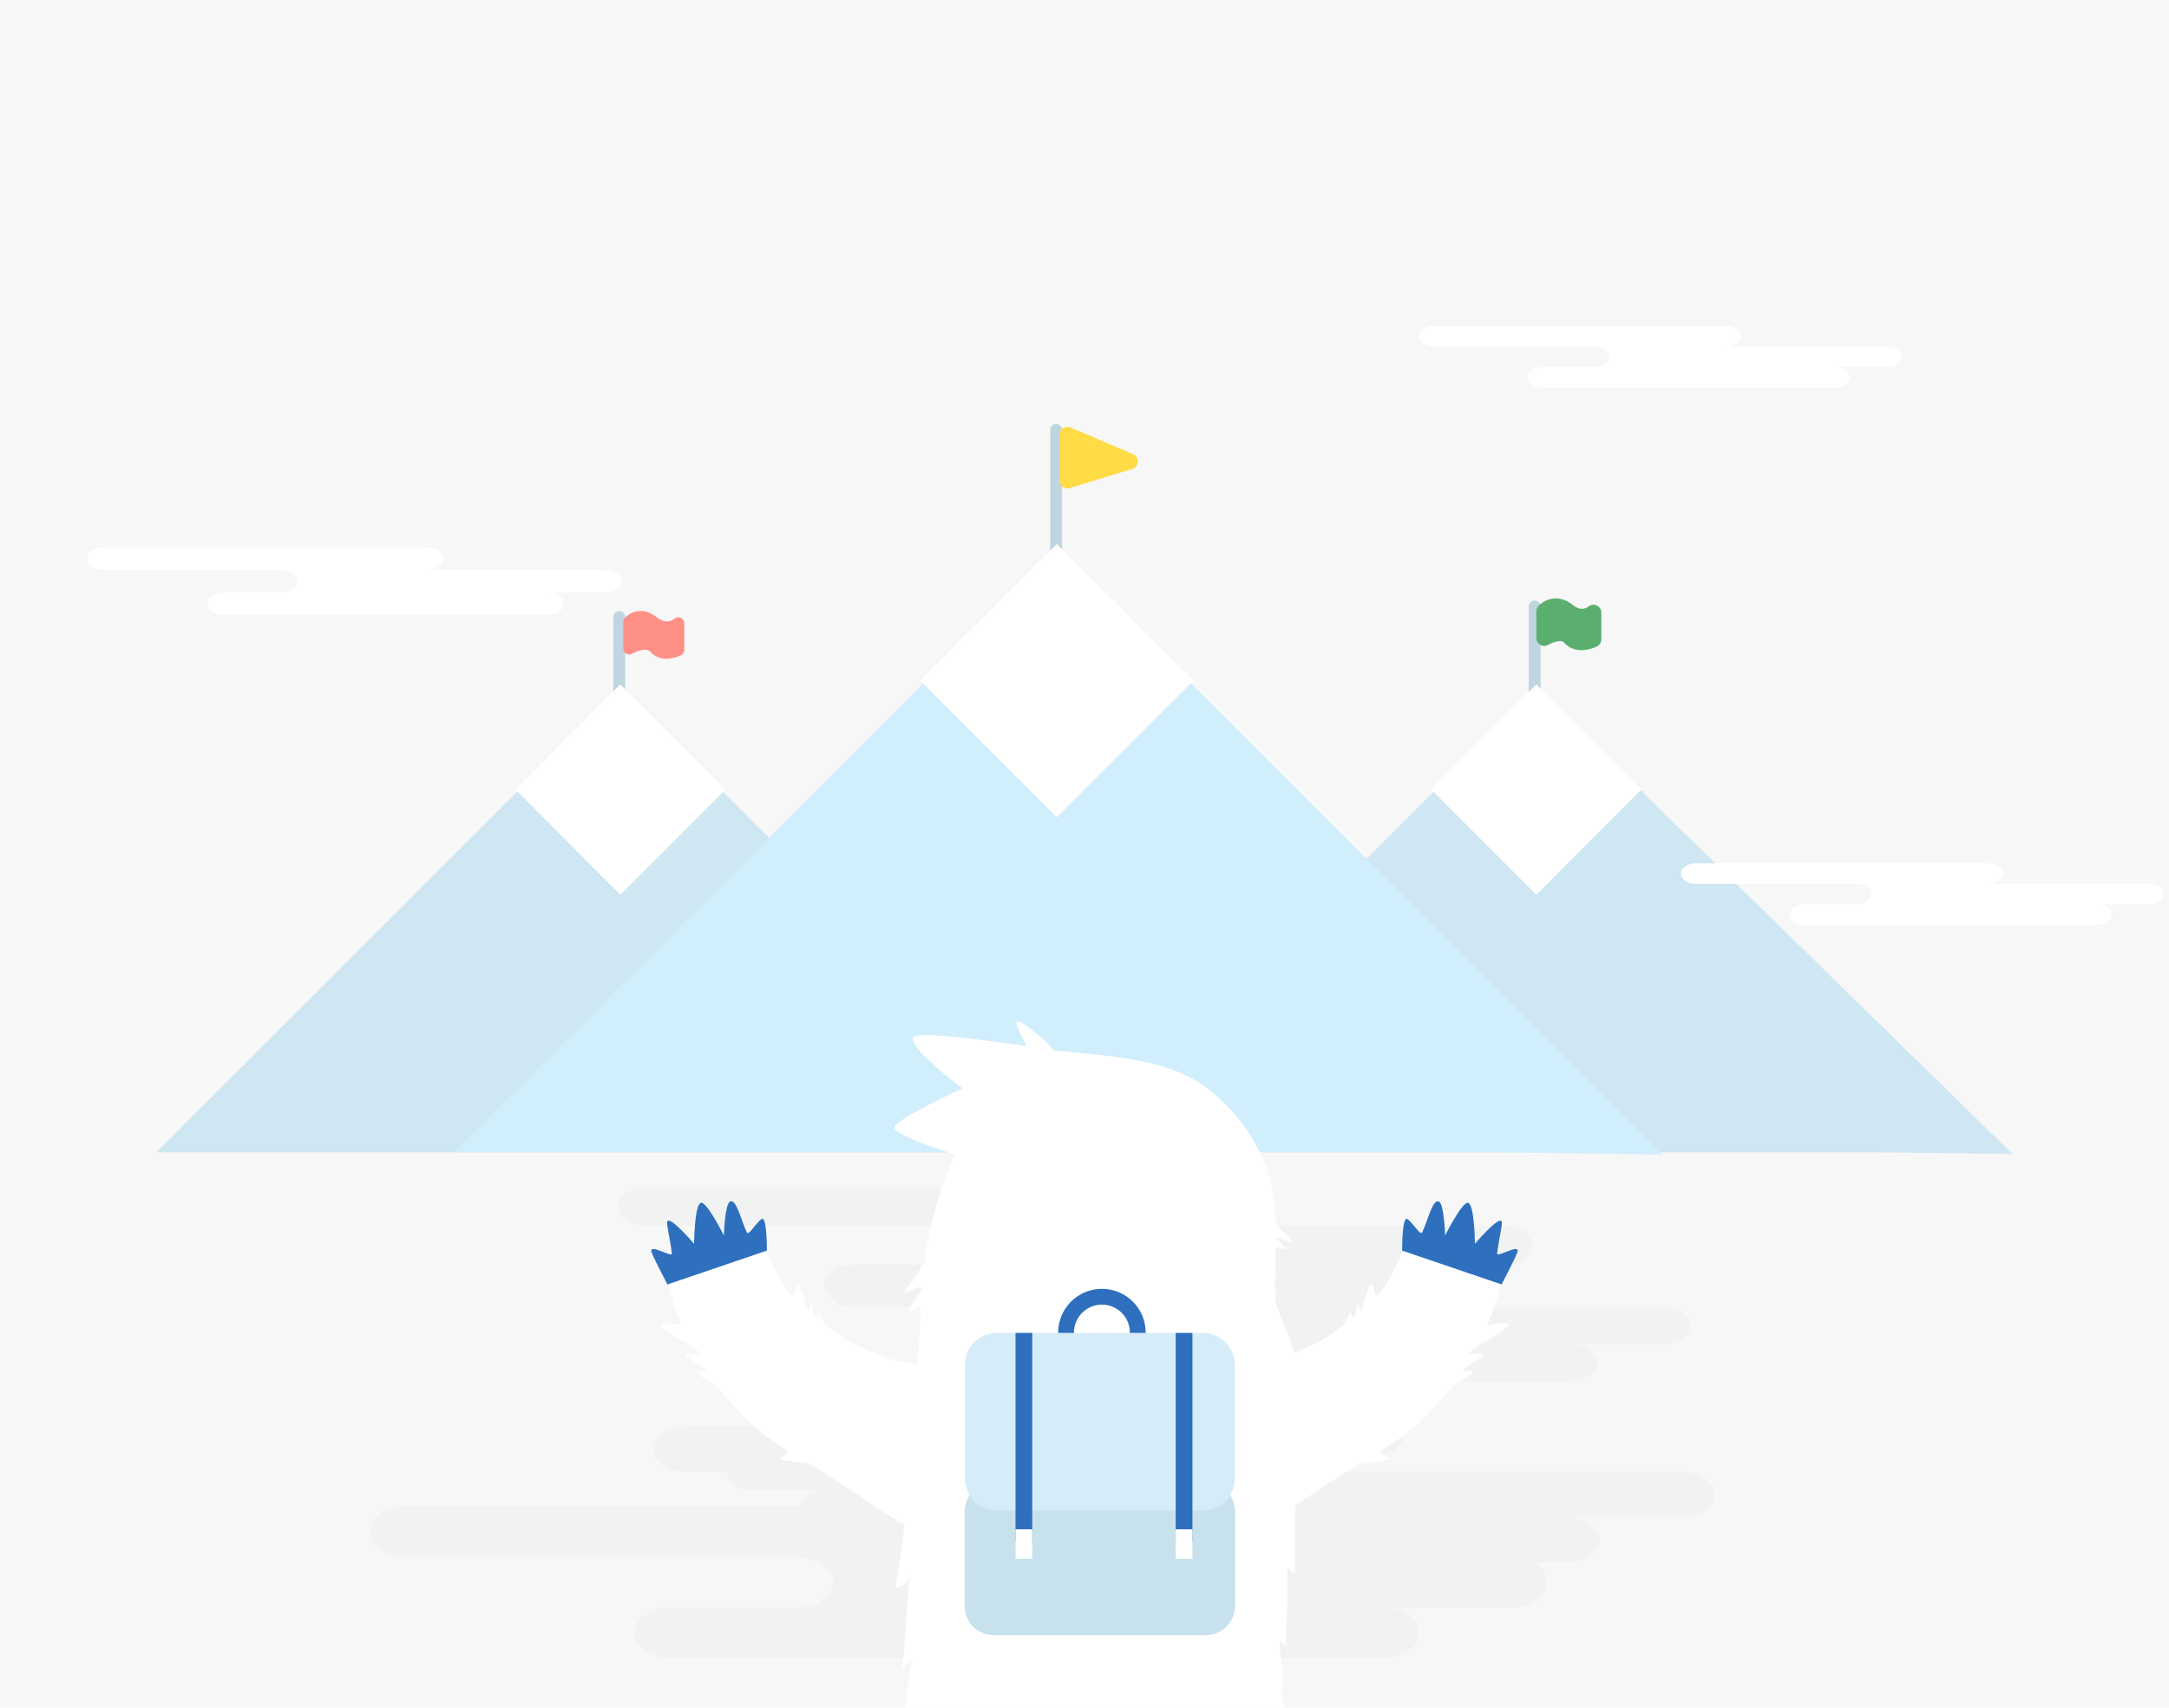 <?xml version="1.0" encoding="utf-8"?>
<!-- Generator: Adobe Illustrator 24.0.0, SVG Export Plug-In . SVG Version: 6.00 Build 0)  -->
<svg version="1.1" id="Layer_1" xmlns="http://www.w3.org/2000/svg" xmlns:xlink="http://www.w3.org/1999/xlink" x="0px" y="0px"
	 viewBox="0 0 635 500" style="enable-background:new 0 0 635 500;" xml:space="preserve">
<style type="text/css">
	.st0{fill:#F7F7F7;}
	.st1{fill:#F1F2F2;}
	.st2{fill:none;stroke:#BFD5E0;stroke-width:3.471;stroke-linecap:round;stroke-linejoin:round;stroke-miterlimit:10;}
	.st3{fill:#FF9087;stroke:#FF9087;stroke-width:3.471;stroke-linecap:round;stroke-linejoin:round;stroke-miterlimit:10;}
	.st4{fill:#FFDB45;stroke:#FFDB45;stroke-width:4.628;stroke-linecap:round;stroke-linejoin:round;stroke-miterlimit:10;}
	.st5{fill:#CEE7F2;}
	.st6{fill:none;stroke:#182445;stroke-width:4.628;stroke-linecap:round;stroke-miterlimit:10;}
	.st7{fill:#FFFFFF;}
	.st8{fill:#5AAF6F;stroke:#5AAF6F;stroke-width:4.628;stroke-linecap:round;stroke-linejoin:round;stroke-miterlimit:10;}
	.st9{fill:#D1EEFC;}
	.st10{fill:#2E70BE;}
	.st11{fill:none;stroke:#2E70BE;stroke-width:4.628;stroke-miterlimit:10;}
	.st12{fill:#C8E2ED;}
	.st13{fill:#D6EDF9;}
</style>
<g id="Layer_1_1_">
</g>
<g id="top_elements">
	<g>
		<rect class="st0" width="635" height="500"/>
		<path class="st1" d="M487.2,382.8H403c4.2,0,7.7-2.4,7.7-5.4s-3.4-5.4-7.7-5.4H250c-4.2,0-7.7,2.4-7.7,5.4s3.4,5.4,7.7,5.4h84.2
			c4.2,0,7.7,2.4,7.7,5.4s-3.4,5.4-7.7,5.4h-27.3c-4.2,0-7.7,2.4-7.7,5.4s3.4,5.4,7.7,5.4h153c4.2,0,7.7-2.4,7.7-5.4
			s-3.4-5.4-7.7-5.4h27.3c4.2,0,7.7-2.4,7.7-5.4S491.5,382.8,487.2,382.8z"/>
		<path class="st1" d="M278.3,394.3h61.3c-3.1,0-5.6-2.4-5.6-5.4s2.5-5.4,5.6-5.4h111.5c3.1,0,5.6,2.4,5.6,5.4s-2.5,5.4-5.6,5.4
			h-61.3c-3.1,0-5.6,2.4-5.6,5.4s2.5,5.4,5.6,5.4h19.9c3.1,0,5.6,2.4,5.6,5.4s-2.5,5.4-5.6,5.4H298.2c-3.1,0-5.6-2.4-5.6-5.4
			s2.5-5.4,5.6-5.4h-19.9c-3.1,0-5.6-2.4-5.6-5.4S275.2,394.3,278.3,394.3z"/>
		<path class="st1" d="M218.9,425.5h66c-3.3,0-6-2.4-6-5.4s2.7-5.4,6-5.4H405c3.3,0,6,2.4,6,5.4s-2.7,5.4-6,5.4h-66
			c-3.3,0-6,2.4-6,5.4s2.7,5.4,6,5.4h21.4c3.3,0,6,2.4,6,5.4s-2.7,5.4-6,5.4h-120c-3.3,0-6-2.4-6-5.4s2.7-5.4,6-5.4H219
			c-3.3,0-6-2.4-6-5.4S215.6,425.5,218.9,425.5z"/>
		<path class="st1" d="M492.4,431H389c5.2,0,9.4-3,9.4-6.6s-4.2-6.6-9.4-6.6H200.9c-5.2,0-9.4,3-9.4,6.6s4.2,6.6,9.4,6.6h103.5
			c5.2,0,9.4,3,9.4,6.6c0,3.7-4.2,6.6-9.4,6.6h-33.6c-5.2,0-9.4,3-9.4,6.6s4.2,6.6,9.4,6.6h188.1c5.2,0,9.4-3,9.4-6.6
			s-4.2-6.6-9.4-6.6h33.6c5.2,0,9.4-3,9.4-6.6C501.8,433.9,497.6,431,492.4,431z"/>
		<path class="st1" d="M442.5,455.9H327.6c5.8,0,10.4-3.3,10.4-7.4s-4.7-7.4-10.4-7.4h-209c-5.8,0-10.4,3.3-10.4,7.4
			s4.7,7.4,10.4,7.4h114.9c5.8,0,10.4,3.3,10.4,7.4s-4.7,7.4-10.4,7.4h-37.3c-5.8,0-10.4,3.3-10.4,7.4s4.7,7.4,10.4,7.4h208.9
			c5.8,0,10.4-3.3,10.4-7.4s-4.7-7.4-10.4-7.4h37.3c5.8,0,10.4-3.3,10.4-7.4C452.9,459.2,448.3,455.9,442.5,455.9z"/>
		<path class="st1" d="M440.6,359h-89.2c4.5,0,8.1-2.6,8.1-5.7s-3.6-5.7-8.1-5.7H189.2c-4.5,0-8.1,2.6-8.1,5.7s3.6,5.7,8.1,5.7h89.2
			c4.5,0,8.1,2.6,8.1,5.7c0,3.2-3.6,5.7-8.1,5.7h-29c-4.5,0-8.1,2.6-8.1,5.7s3.6,5.7,8.1,5.7h162.2c4.5,0,8.1-2.6,8.1-5.7
			s-3.6-5.7-8.1-5.7h29c4.5,0,8.1-2.6,8.1-5.7C448.7,361.6,445.1,359,440.6,359z"/>
		<g>
			<line class="st2" x1="181.3" y1="211.1" x2="181.3" y2="180.7"/>
			<path class="st3" d="M184.2,182.1c0,0,2.9-3.3,7,0s7.4,0.4,7.4,0.4v7.8c0,0-4.4,2.3-6.9-0.6c-2.4-2.8-7.5,0.2-7.5,0.2V182.1z"/>
		</g>
		<g>
			<line class="st2" x1="309.2" y1="125.9" x2="309.2" y2="162.3"/>
			<polygon class="st4" points="312.5,127.3 330.8,135.1 312.5,140.7 			"/>
		</g>
		<g id="graphics_8_">
			<polygon class="st5" points="45.8,337.4 181.5,201.7 317.3,337.4 81.7,337.4 			"/>
			<g>
				<path class="st6" d="M310.5,151.5"/>
				<path class="st6" d="M310.5,170.7"/>
			</g>
			<polygon class="st7" points="181.6,200.4 212.4,231.2 181.6,262 150.9,231.2 			"/>
		</g>
		<g>
			<line class="st2" x1="449.3" y1="208" x2="449.3" y2="177.6"/>
			<path class="st8" d="M452.1,179c0,0,2.9-3.3,7,0s7.4,0.4,7.4,0.4v7.8c0,0-4.4,2.3-6.9-0.6c-2.4-2.8-7.5,0.2-7.5,0.2V179z"/>
		</g>
		<g id="graphics_6_">
			<polygon class="st5" points="589.2,337.9 449.9,201.7 314.1,337.4 549.7,337.4 			"/>
			<g>
				<path class="st6" d="M320.9,151.5"/>
				<path class="st6" d="M320.9,170.7"/>
			</g>
			<polygon class="st7" points="449.8,200.4 419,231.2 449.8,262 480.5,231.2 			"/>
		</g>
		<g id="graphics_1_">
			<polygon class="st9" points="486.7,338.1 309.5,160.9 133,337.4 439.3,337.4 			"/>
			<g>
				<path class="st6" d="M141.7,95.7"/>
				<path class="st6" d="M141.7,120.6"/>
			</g>
			<polygon class="st7" points="309.4,159.3 269.4,199.3 309.4,239.3 349.4,199.3 			"/>
		</g>
		<g>
			<g id="Yeti_x5F_Body_8_">
				<path class="st7" d="M265.1,477.7c0.4-5.5,0.8-10.9,1.3-16.4c-0.6,1.9-2.3,3.4-4.2,3.7c3.2-18.6,4.4-37,5.6-55.7
					c0.2-2.8-0.4-6.9,0.6-9.5c0.3-1,0.6-5.4,1.2-16.7c0.1-1.2-3.6,1.9-3.5,0.7c0.1-1.2,3.5-5.3,3.7-6.5c0.1-1.6-6.2,2.4-4.8,0.6
					c0.7-0.9,5.5-7.6,5.7-8.7c0.1-0.7,0.2-1.5,0.3-2.2c2.3-15.4,8.1-28.4,8.7-28.9c-2.2-0.7-17.9-5.6-17.8-8
					c0.2-2.4,19.9-11.4,19.9-11.4s-16.3-12.1-14.4-15.1c0.9-1.4,15.5,0.1,33,2.7c1,0.1-9.8-14.8,5.2-1.9c1.7,1.4,2.5,3.1,3,3.2
					c18.4,1.8,34.4,2.6,45.6,11.7c10.1,8.1,15.1,17.5,17.5,25.7c1.2,4.1,1.7,8.8,1.9,13.6c0,0.6,4.5,3.6,4.6,5
					c0.1,0.6-4.6-1.8-4.6-1.2c0,0.4,2.9,2.9,2.9,3.3s-3-0.7-3-0.3c-0.1,7.4-0.5,13.4,0.1,16.1c0.9,4.1,3.1,7.7,4.4,11.6
					c3.4,9.5,1.1,22.4,1.1,32.4c0,11.9,0,23.7,0,35.6c-0.7-0.7-1.5-1.3-2.2-2c0.1,7.7-0.1,15.3-0.6,23c-0.5-0.6-1-1.3-1.5-1.9
					c-0.5,4.2,1,7.6,0.6,11.7c-0.1,0.9,0.5,2.1,0,2.8c-0.8,1,0.9,5.6,0.9,5.6s-21.5,0-29.4,0c-18.6,0-35.6,0-54.2,0
					c-7,0-20.6,0-27.6,0c-0.2,0,1.8-14.8,2.2-15.1c-1,1.2-2,2.3-3.1,3.5C264.5,484.8,264.8,481.2,265.1,477.7z"/>
			</g>
			<g id="Yeti_x5F_Arm_18_">
				<path class="st7" d="M353.8,395.5c3.5,0.7,5.1,2.3,7.6,3.4c3.7,1.6,7.3,0,10.5-0.4s9.6-3.3,14.7-5.9c1.1-0.6,4.2-2.7,7-4.9
					c0.7-0.5,1.9-5.7,2.2-2c0,0.3,0.2,0.1,0.5-0.1c0.2-0.2,0.4-0.3,0.5-0.5c0.3-0.3,0-5.5,1.4-1.4c0.3,0.8,0.5-0.4,0.8-1
					c0.4-1.1,2.5-11,3.4-4.5c0.7,5.2,7.2-9.6,8.4-11.9c1.5-3,0.8-2.6,5-2.1c4.7,0.5,19.3,0.7,23.4,11.2c0.6,1.5-2.9,10.4-3.3,11.4
					c-0.1,0.3-0.3,0.7-0.5,1.2s15.2-3.9-2,5.7c-2.1,1.2-4.1,2.7-2.5,2.7c0.3,0,3.7-0.3,3.4,0.5c-0.2,0.5-5.7,3.6-6,4.1
					c-0.6,0.9,3.6,0,2.9,0.9c-0.6,0.9-5.7,3.5-6.4,4.4c-2.7,3.5-6.2,7.2-11.3,12c-1.8,1.7-5.2,4-9.2,6.5c-1.1,0.7,3.7,2.1,1.9,2.6
					c-2,0.6-7.4,0.8-8.5,1.4c-12,7.1-23.6,16.3-29.5,18.5c-9.4,4.4-31.2,0.9-31.2,0.9s-6-18.8-5-29S348.1,394.2,353.8,395.5z"/>
				<path class="st10" d="M410.5,366.2c0,0-0.1-10.5,1.6-9.2c1.8,1.3,3.8,5.1,4.3,3.8c1.8-4,3-9.6,4.8-9c1.7,0.5,2,11.7,1.8,10.1
					c0,0,5.1-10.2,6.8-9.7c1.9,0.5,2,12,2,12s6.9-8.1,7.8-6.6c0.4,0.7-0.8,5.2-1.3,9.4c-0.2,1.5,7.1-3.3,5.9-0.2
					c-1.1,2.7-4.6,9.3-4.6,9.3L410.5,366.2z"/>
			</g>
			<g id="Yeti_x5F_Arm_17_">
				<path class="st7" d="M281.2,395.5c-3.5,0.7-5.1,2.3-7.6,3.4c-3.7,1.6-7.3,0-10.5-0.4s-9.6-3.3-14.7-5.9c-1.1-0.6-4.2-2.7-7-4.9
					c-0.7-0.5-1.9-5.7-2.2-2c0,0.3-0.2,0.1-0.5-0.1c-0.2-0.2-0.4-0.3-0.5-0.5c-0.3-0.3,0-5.5-1.4-1.4c-0.3,0.8-0.5-0.4-0.8-1
					c-0.4-1.1-2.5-11-3.4-4.5c-0.7,5.2-7.2-9.6-8.4-11.9c-1.5-3-0.8-2.6-5-2.1c-4.7,0.5-19.3,0.7-23.4,11.2
					c-0.6,1.5,2.9,10.4,3.3,11.4c0.1,0.3,0.3,0.7,0.5,1.2s-15.2-3.9,2,5.7c2.1,1.2,4.1,2.7,2.5,2.7c-0.3,0-3.7-0.3-3.4,0.5
					c0.2,0.5,5.7,3.6,6,4.1c0.6,0.9-3.6,0-2.9,0.9c0.6,0.9,5.7,3.5,6.4,4.4c2.7,3.5,6.2,7.2,11.3,12c1.8,1.7,5.2,4,9.2,6.5
					c1.1,0.7-3.7,2.1-1.9,2.6c2,0.6,7.4,0.8,8.5,1.4c12,7.1,23.6,16.3,29.5,18.5c9.4,4.4,31.2,0.9,31.2,0.9s6-18.8,5-29
					S286.9,394.2,281.2,395.5z"/>
				<path class="st10" d="M224.5,366.2c0,0,0.1-10.5-1.6-9.2c-1.8,1.3-3.8,5.1-4.3,3.8c-1.8-4-3-9.6-4.8-9c-1.7,0.5-2,11.7-1.8,10.1
					c0,0-5.1-10.2-6.8-9.7c-1.9,0.5-2,12-2,12s-6.9-8.1-7.8-6.6c-0.4,0.7,0.8,5.2,1.3,9.4c0.2,1.5-7.1-3.3-5.9-0.2
					c1.1,2.7,4.6,9.3,4.6,9.3L224.5,366.2z"/>
			</g>
		</g>
		<g>
			<circle class="st11" cx="322.6" cy="390.2" r="10.5"/>
			<path class="st12" d="M353.1,478.8h-62.2c-4.7,0-8.5-3.8-8.5-8.5v-27.7c0-4.7,3.8-8.5,8.5-8.5h62.2c4.7,0,8.5,3.8,8.5,8.5v27.7
				C361.5,475,357.7,478.8,353.1,478.8z"/>
			<path class="st13" d="M352.2,442.3h-60.4c-5.1,0-9.3-4.2-9.3-9.3v-33.4c0-5.1,4.2-9.3,9.3-9.3h60.4c5.1,0,9.3,4.2,9.3,9.3V433
				C361.5,438.1,357.3,442.3,352.2,442.3z"/>
			<rect x="344.2" y="390.3" class="st10" width="4.9" height="61.2"/>
			<rect x="297.3" y="390.3" class="st10" width="4.9" height="61.2"/>
			<rect x="297.3" y="447.8" class="st7" width="4.9" height="8.6"/>
			<rect x="344.2" y="447.8" class="st7" width="4.9" height="8.6"/>
		</g>
		<path class="st7" d="M629.2,258.8h-47.1c2.4,0,4.3-1.4,4.3-3c0-1.7-1.9-3-4.3-3h-85.7c-2.4,0-4.3,1.4-4.3,3c0,1.7,1.9,3,4.3,3
			h47.1c2.4,0,4.3,1.4,4.3,3s-1.9,3-4.3,3h-15.3c-2.4,0-4.3,1.4-4.3,3c0,1.7,1.9,3,4.3,3h85.7c2.4,0,4.3-1.4,4.3-3
			c0-1.7-1.9-3-4.3-3h15.3c2.4,0,4.3-1.4,4.3-3S631.6,258.8,629.2,258.8z"/>
		<path class="st7" d="M552.5,101.5h-47.1c2.4,0,4.3-1.4,4.3-3c0-1.7-1.9-3-4.3-3h-85.7c-2.4,0-4.3,1.4-4.3,3c0,1.7,1.9,3,4.3,3
			h47.1c2.4,0,4.3,1.4,4.3,3s-1.9,3-4.3,3h-15.3c-2.4,0-4.3,1.4-4.3,3c0,1.7,1.9,3,4.3,3h85.7c2.4,0,4.3-1.4,4.3-3
			c0-1.7-1.9-3-4.3-3h15.3c2.4,0,4.3-1.4,4.3-3S554.9,101.5,552.5,101.5z"/>
		<path class="st7" d="M177.2,166.9H125c2.6,0,4.7-1.5,4.7-3.3s-2.1-3.3-4.7-3.3H30.2c-2.6,0-4.7,1.5-4.7,3.3s2.1,3.3,4.7,3.3h52.2
			c2.6,0,4.7,1.5,4.7,3.3s-2.1,3.3-4.7,3.3H65.5c-2.6,0-4.7,1.5-4.7,3.3s2.1,3.3,4.7,3.3h94.8c2.6,0,4.7-1.5,4.7-3.3
			s-2.1-3.3-4.7-3.3h16.9c2.6,0,4.7-1.5,4.7-3.3S179.9,166.9,177.2,166.9z"/>
	</g>
</g>
</svg>
